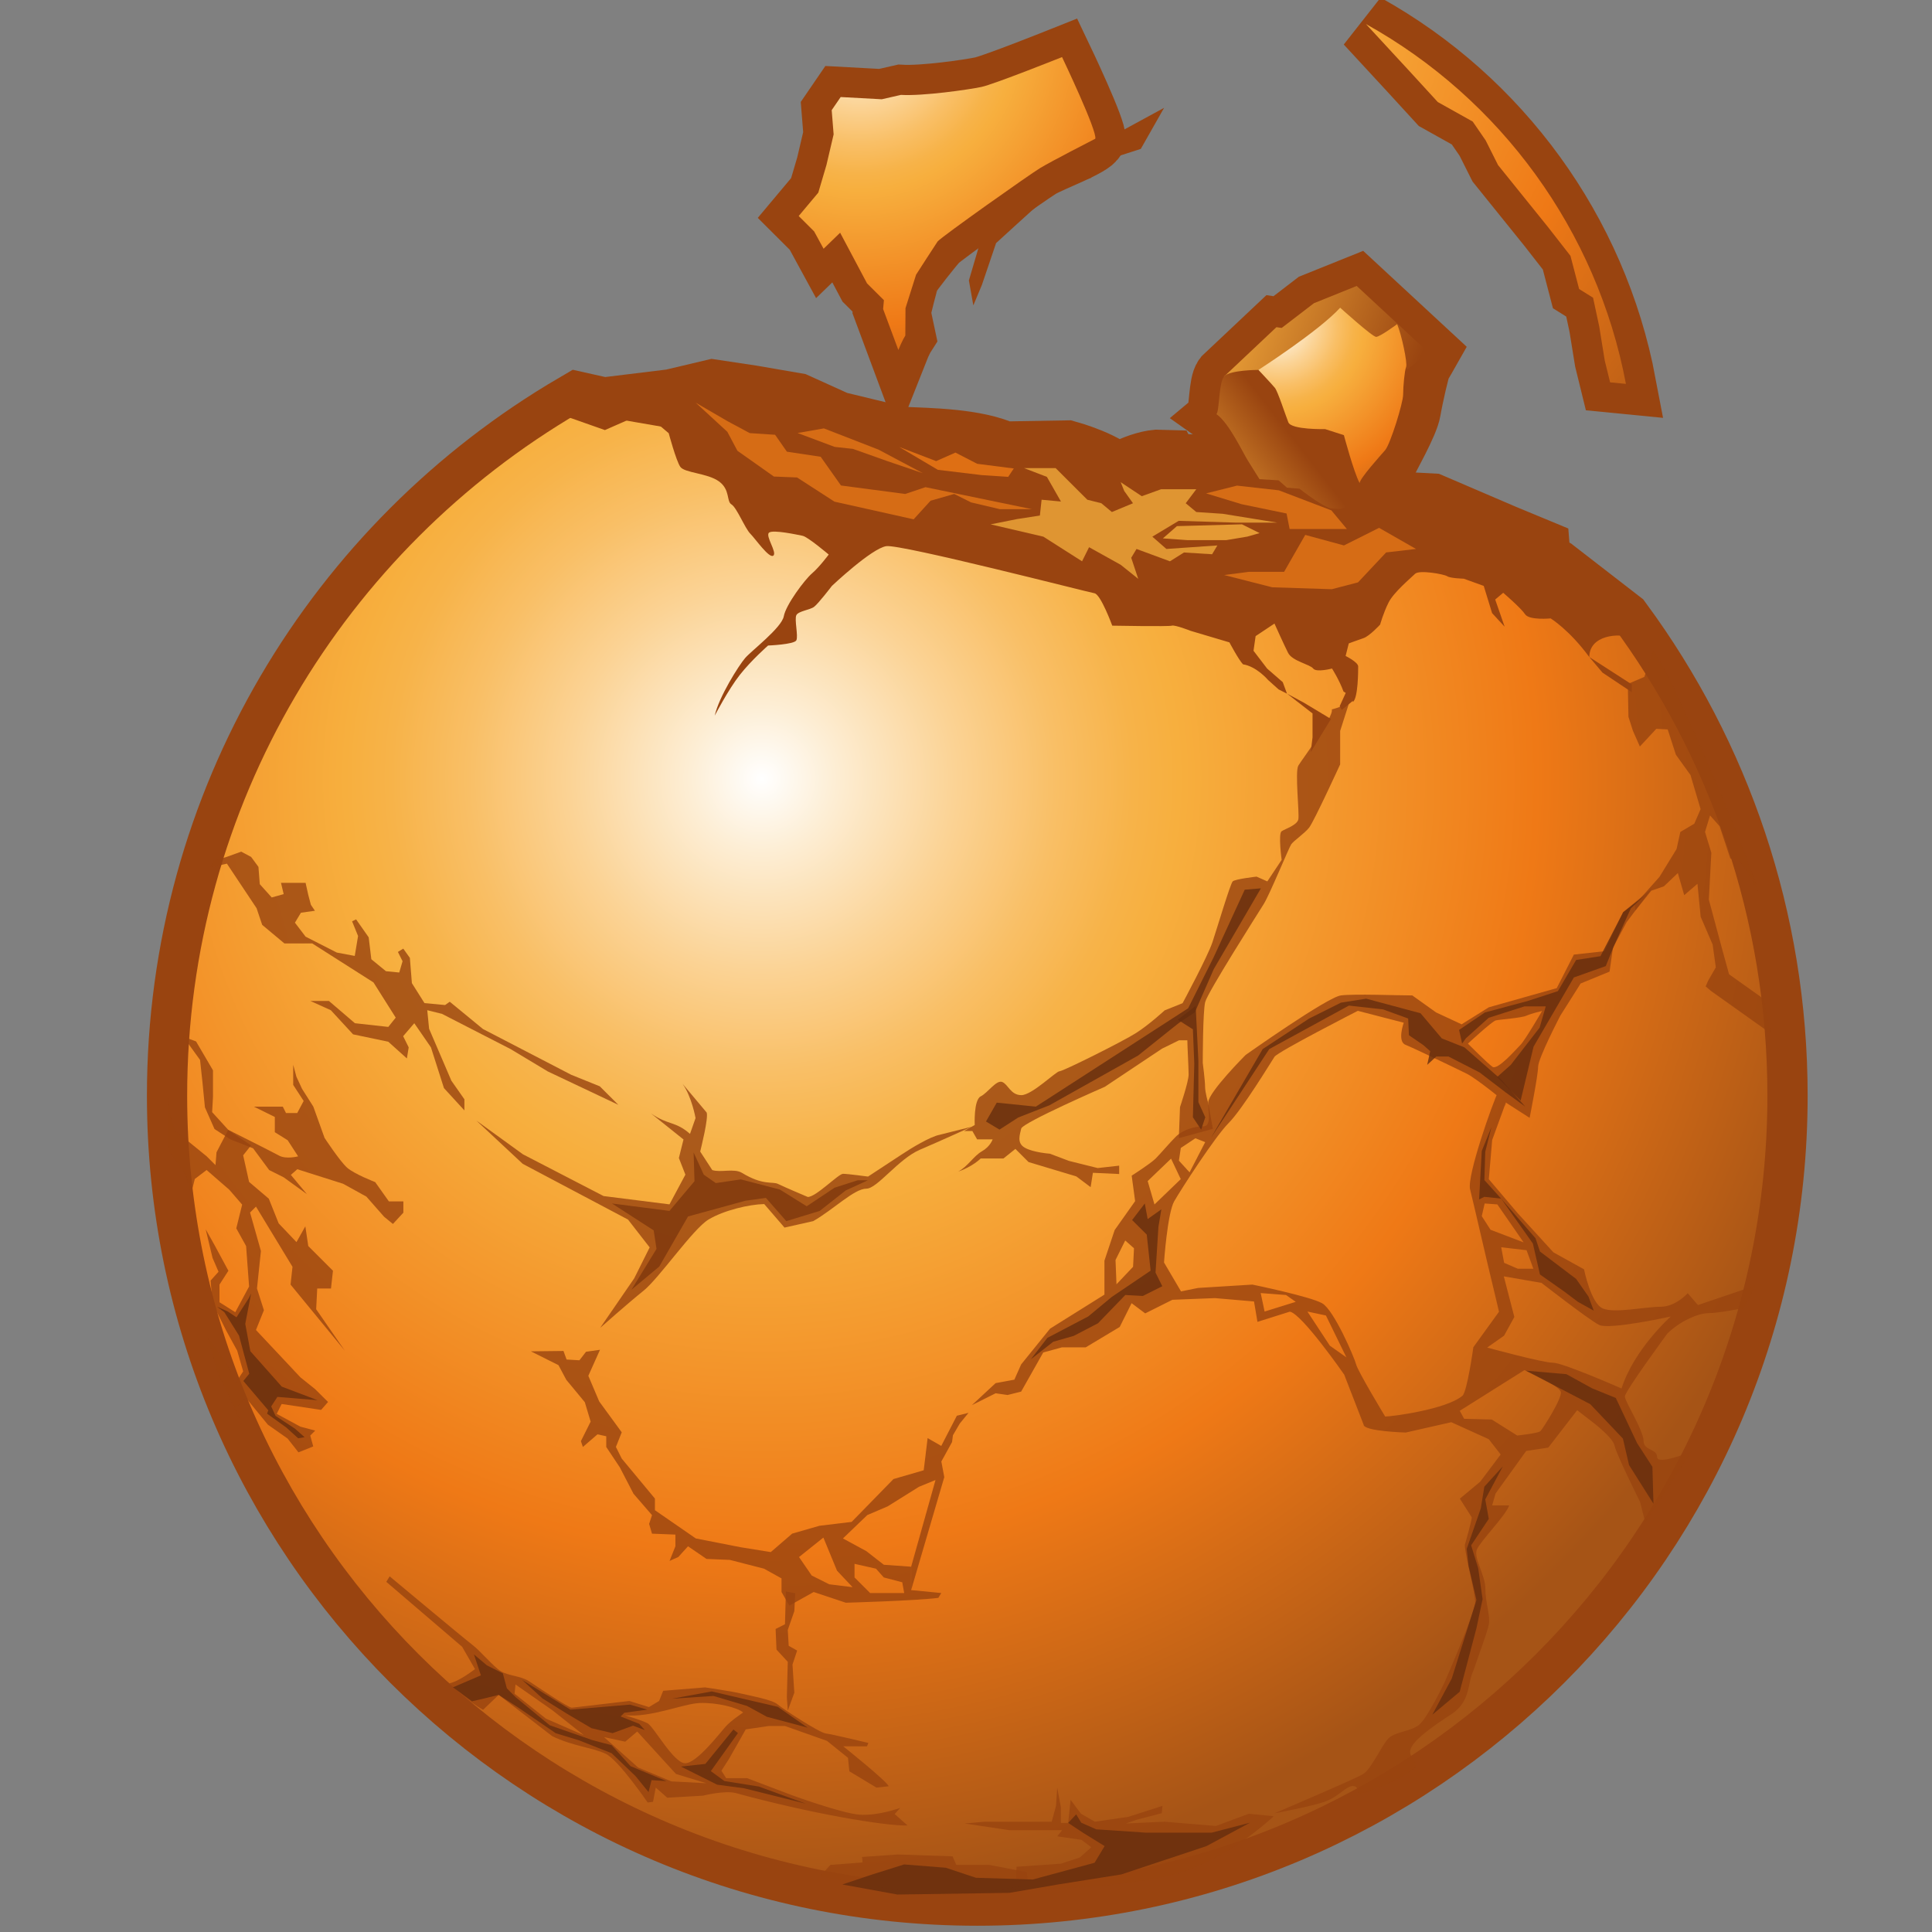 <?xml version="1.0" encoding="UTF-8" standalone="no"?>
<!-- Created with Inkscape (http://www.inkscape.org/) -->
<svg
   xmlns:i="http://ns.adobe.com/AdobeIllustrator/10.0/"
   xmlns:a="http://ns.adobe.com/AdobeSVGViewerExtensions/3.0/"
   xmlns:dc="http://purl.org/dc/elements/1.1/"
   xmlns:cc="http://web.resource.org/cc/"
   xmlns:rdf="http://www.w3.org/1999/02/22-rdf-syntax-ns#"
   xmlns:svg="http://www.w3.org/2000/svg"
   xmlns="http://www.w3.org/2000/svg"
   xmlns:sodipodi="http://sodipodi.sourceforge.net/DTD/sodipodi-0.dtd"
   xmlns:inkscape="http://www.inkscape.org/namespaces/inkscape"
   width="48px"
   height="48px"
   id="svg4732"
   sodipodi:version="0.32"
   inkscape:version="0.44"
   sodipodi:docbase="e:\dev_clean\src\houdini\support\icons\dop"
   sodipodi:docname="rbdfracturedobject.svg">
  <rect width="100%" height="100%" fill="#808080" stroke="none"/>
  <defs
     id="defs4734">
    <radialGradient
       gradientUnits="userSpaceOnUse"
       gradientTransform="matrix(-1,0,0,1,1624.84,-1655.907)"
       fy="1675.435"
       fx="1605.673"
       r="26.715"
       cy="1675.435"
       cx="1605.673"
       id="XMLID_916_">
      <stop
         id="stop18720"
         style="stop-color:#FFFFFF"
         offset="0" />
      <stop
         id="stop18722"
         style="stop-color:#FDEED5"
         offset="0.064" />
      <stop
         id="stop18724"
         style="stop-color:#FBD395"
         offset="0.172" />
      <stop
         id="stop18726"
         style="stop-color:#F9BF66"
         offset="0.262" />
      <stop
         id="stop18728"
         style="stop-color:#F7B349"
         offset="0.331" />
      <stop
         id="stop18730"
         style="stop-color:#F7AF3E"
         offset="0.371" />
      <stop
         id="stop18732"
         style="stop-color:#EF7916"
         offset="0.691" />
      <stop
         id="stop18734"
         style="stop-color:#A65416"
         offset="1" />
      <a:midPointStop
         style="stop-color:#FFFFFF"
         offset="0" />
      <a:midPointStop
         style="stop-color:#FFFFFF"
         offset="0.416" />
      <a:midPointStop
         style="stop-color:#F7AF3E"
         offset="0.371" />
      <a:midPointStop
         style="stop-color:#F7AF3E"
         offset="0.5" />
      <a:midPointStop
         style="stop-color:#EF7916"
         offset="0.691" />
      <a:midPointStop
         style="stop-color:#EF7916"
         offset="0.5" />
      <a:midPointStop
         style="stop-color:#A65416"
         offset="1" />
    </radialGradient>
    <radialGradient
       gradientUnits="userSpaceOnUse"
       gradientTransform="matrix(-0.996,-9.36e-2,-9.36e-2,0.996,1654.682,-1545.643)"
       fy="1690.262"
       fx="1476.977"
       r="20.142"
       cy="1690.262"
       cx="1476.977"
       id="XMLID_917_">
      <stop
         id="stop18739"
         style="stop-color:#FFFFFF"
         offset="0" />
      <stop
         id="stop18741"
         style="stop-color:#FDEED5"
         offset="0.064" />
      <stop
         id="stop18743"
         style="stop-color:#FBD395"
         offset="0.172" />
      <stop
         id="stop18745"
         style="stop-color:#F9BF66"
         offset="0.262" />
      <stop
         id="stop18747"
         style="stop-color:#F7B349"
         offset="0.331" />
      <stop
         id="stop18749"
         style="stop-color:#F7AF3E"
         offset="0.371" />
      <stop
         id="stop18751"
         style="stop-color:#EF7916"
         offset="0.691" />
      <stop
         id="stop18753"
         style="stop-color:#A65416"
         offset="1" />
      <a:midPointStop
         style="stop-color:#FFFFFF"
         offset="0" />
      <a:midPointStop
         style="stop-color:#FFFFFF"
         offset="0.416" />
      <a:midPointStop
         style="stop-color:#F7AF3E"
         offset="0.371" />
      <a:midPointStop
         style="stop-color:#F7AF3E"
         offset="0.5" />
      <a:midPointStop
         style="stop-color:#EF7916"
         offset="0.691" />
      <a:midPointStop
         style="stop-color:#EF7916"
         offset="0.5" />
      <a:midPointStop
         style="stop-color:#A65416"
         offset="1" />
    </radialGradient>
    <radialGradient
       gradientUnits="userSpaceOnUse"
       gradientTransform="matrix(0.959,0.283,-0.283,0.959,-99.24,-1830.233)"
       fy="1723.128"
       fx="634.36"
       r="10.074"
       cy="1723.128"
       cx="634.36"
       id="XMLID_918_">
      <stop
         id="stop18760"
         style="stop-color:#FFFFFF"
         offset="0" />
      <stop
         id="stop18762"
         style="stop-color:#FDEED5"
         offset="0.064" />
      <stop
         id="stop18764"
         style="stop-color:#FBD395"
         offset="0.172" />
      <stop
         id="stop18766"
         style="stop-color:#F9BF66"
         offset="0.262" />
      <stop
         id="stop18768"
         style="stop-color:#F7B349"
         offset="0.331" />
      <stop
         id="stop18770"
         style="stop-color:#F7AF3E"
         offset="0.371" />
      <stop
         id="stop18772"
         style="stop-color:#EF7916"
         offset="0.691" />
      <stop
         id="stop18774"
         style="stop-color:#A65416"
         offset="1" />
      <a:midPointStop
         style="stop-color:#FFFFFF"
         offset="0" />
      <a:midPointStop
         style="stop-color:#FFFFFF"
         offset="0.416" />
      <a:midPointStop
         style="stop-color:#F7AF3E"
         offset="0.371" />
      <a:midPointStop
         style="stop-color:#F7AF3E"
         offset="0.5" />
      <a:midPointStop
         style="stop-color:#EF7916"
         offset="0.691" />
      <a:midPointStop
         style="stop-color:#EF7916"
         offset="0.5" />
      <a:midPointStop
         style="stop-color:#A65416"
         offset="1" />
    </radialGradient>
    <radialGradient
       gradientUnits="userSpaceOnUse"
       fy="1664.644"
       fx="263.111"
       r="5.507"
       cy="1664.644"
       cx="263.111"
       id="XMLID_921_">
      <stop
         id="stop18797"
         style="stop-color:#FFFFFF"
         offset="0" />
      <stop
         id="stop18799"
         style="stop-color:#FDEED5"
         offset="0.064" />
      <stop
         id="stop18801"
         style="stop-color:#FBD395"
         offset="0.172" />
      <stop
         id="stop18803"
         style="stop-color:#F9BF66"
         offset="0.262" />
      <stop
         id="stop18805"
         style="stop-color:#F7B349"
         offset="0.331" />
      <stop
         id="stop18807"
         style="stop-color:#F7AF3E"
         offset="0.371" />
      <stop
         id="stop18809"
         style="stop-color:#EF7916"
         offset="0.691" />
      <stop
         id="stop18811"
         style="stop-color:#A65416"
         offset="1" />
      <a:midPointStop
         style="stop-color:#FFFFFF"
         offset="0" />
      <a:midPointStop
         style="stop-color:#FFFFFF"
         offset="0.416" />
      <a:midPointStop
         style="stop-color:#F7AF3E"
         offset="0.371" />
      <a:midPointStop
         style="stop-color:#F7AF3E"
         offset="0.5" />
      <a:midPointStop
         style="stop-color:#EF7916"
         offset="0.691" />
      <a:midPointStop
         style="stop-color:#EF7916"
         offset="0.5" />
      <a:midPointStop
         style="stop-color:#A65416"
         offset="1" />
    </radialGradient>
    <linearGradient
       y2="1667.567"
       x2="263.681"
       y1="1669.586"
       x1="261.09"
       gradientUnits="userSpaceOnUse"
       id="XMLID_920_">
      <stop
         id="stop18790"
         style="stop-color:#F7AF3E"
         offset="0.006" />
      <stop
         id="stop18792"
         style="stop-color:#994410"
         offset="1" />
      <a:midPointStop
         style="stop-color:#F7AF3E"
         offset="0.006" />
      <a:midPointStop
         style="stop-color:#F7AF3E"
         offset="0.5" />
      <a:midPointStop
         style="stop-color:#994410"
         offset="1" />
    </linearGradient>
    <linearGradient
       y2="1665.902"
       x2="266.339"
       y1="1664.008"
       x1="261.373"
       gradientUnits="userSpaceOnUse"
       id="XMLID_919_">
      <stop
         id="stop18783"
         style="stop-color:#F7AF3E"
         offset="0.006" />
      <stop
         id="stop18785"
         style="stop-color:#994410"
         offset="1" />
      <a:midPointStop
         style="stop-color:#F7AF3E"
         offset="0.006" />
      <a:midPointStop
         style="stop-color:#F7AF3E"
         offset="0.5" />
      <a:midPointStop
         style="stop-color:#994410"
         offset="1" />
    </linearGradient>
  </defs>
  <sodipodi:namedview
     id="base"
     pagecolor="#ffffff"
     bordercolor="#666666"
     borderopacity="1.0"
     inkscape:pageopacity="0.0"
     inkscape:pageshadow="2"
     inkscape:zoom="7"
     inkscape:cx="24"
     inkscape:cy="22.4635"
     inkscape:current-layer="layer1"
     showgrid="true"
     inkscape:grid-bbox="true"
     inkscape:document-units="px"
     inkscape:window-width="853"
     inkscape:window-height="573"
     inkscape:window-x="368"
     inkscape:window-y="128" />
  
  <g
     id="layer1"
     inkscape:label="Layer 1"
     inkscape:groupmode="layer">
    <g
       id="g4853"
       transform="matrix(1.043,0,0,1.043,-1.05,-1.032)">
      <path
         i:knockout="Off"
         d="M 28.736,3.558 L 28.181,4.536 L 27.461,4.768 L 27.061,4.916 L 27,5.225 L 26.381,5.413 C 26.381,5.413 25.841,5.788 25.784,5.829 C 25.727,5.872 24.734,6.78 24.734,6.78 L 24.396,7.776 L 24.192,8.264 L 24.086,7.67 L 24.327,6.852 L 24.91,6.077 L 27.481,4.241 L 28.736,3.558 z "
         id="path18711"
         style="fill:#994410" />
      <path
         i:knockout="Off"
         d="M 39.737,10.134 C 39.048,6.484 36.748,3.341 33.544,1.562 L 34.587,2.691 L 35.255,3.42 L 36.087,3.885 L 36.396,4.334 L 36.691,4.922 L 37.884,6.402 L 38.416,7.084 L 38.622,7.874 L 38.954,8.081 L 39.1,8.76 L 39.233,9.58 L 39.36,10.097 L 39.737,10.134 z "
         id="path18713"
         style="fill:none;stroke:#994410;stroke-width:1.438" />
      <polygon
         i:knockout="Off"
         points="265.22,1657.468 266.226,1659.353 267.315,1659.781 267.324,1660.107 267.705,1660.526 268.212,1661.244 268.865,1662.244 269.683,1662.511 270.13,1663.455 270.257,1663.945 270.511,1664.293 270.846,1664.804 270.774,1665.978 271.037,1666.002 271.037,1665.224 270.708,1663.833 270.047,1662.718 268.035,1659.867 265.22,1657.468 "
         id="polygon18715"
         style="fill:#994410"
         transform="translate(-231.676,-1655.907)" />
      <path
         i:knockout="Off"
         d="M 14.808,10.815 C 9.22,14.083 5.465,20.149 5.465,27.088 C 5.465,37.482 13.891,45.903 24.286,45.903 C 34.679,45.903 43.107,37.481 43.107,27.088 C 43.107,22.918 41.751,19.064 39.456,15.942 L 37.907,14.743 C 37.907,14.743 37.502,14.526 37.472,14.246 L 36.734,13.94 L 35.062,13.223 L 33.245,13.126 L 32.655,13.126 L 31.909,12.535 L 31.567,12.691 L 31.256,12.38 L 29.888,12.317 L 29.671,12.753 L 28.957,12.722 L 28.675,12.179 L 28.675,12.179 C 28.272,12.162 27.558,12.566 27.558,12.566 C 27.339,12.224 26.394,11.962 26.394,11.962 L 24.877,11.988 C 24.225,11.676 23.142,11.667 22.427,11.635 L 20.875,11.26 L 19.912,10.824 L 18.88,10.646 L 17.995,10.513 L 17.045,10.738 L 15.376,10.942 L 14.808,10.815 z "
         id="path18717"
         style="fill:none;stroke:#994410;stroke-width:1.917" />
      <path
         i:knockout="Off"
         d="M 14.808,10.815 C 9.22,14.083 5.465,20.149 5.465,27.088 C 5.465,37.482 13.891,45.903 24.286,45.903 C 34.679,45.903 43.107,37.481 43.107,27.088 C 43.107,22.881 41.726,18.993 39.393,15.857 L 37.732,14.786 L 36.753,14.196 L 34.622,13.03 L 33.251,13.377 L 32.486,13.464 L 31.964,12.943 L 31.459,13.22 L 31.094,12.855 L 30.154,12.837 L 29.9,13.142 L 28.779,13.064 L 28.466,12.612 L 20.862,11.55 L 19.679,11.046 L 19.105,10.533 L 18.147,10.663 L 17.556,10.993 L 17.051,11.202 L 14.808,10.815 z "
         id="path18736"
         style="fill:url(#XMLID_916_)" />
      <path
         i:knockout="Off"
         d="M 39.737,10.134 C 39.048,6.484 36.748,3.341 33.544,1.562 L 34.587,2.691 L 35.255,3.42 L 36.087,3.885 L 36.396,4.334 L 36.691,4.922 L 37.884,6.402 L 38.416,7.084 L 38.622,7.874 L 38.954,8.081 L 39.1,8.76 L 39.233,9.58 L 39.36,10.097 L 39.737,10.134 z "
         id="path18755"
         style="fill:url(#XMLID_917_)" />
      <path
         i:knockout="Off"
         d="M 21.032,3.301 L 22.011,3.354 L 22.467,3.25 C 22.996,3.281 24.082,3.124 24.383,3.061 C 24.683,2.998 26.305,2.349 26.305,2.349 C 26.305,2.349 27.149,4.116 27.097,4.294 C 27.044,4.474 26.051,4.83 25.786,4.991 C 25.522,5.151 23.469,6.604 23.342,6.74 C 23.215,6.877 22.73,7.492 22.681,7.586 C 22.632,7.68 22.454,8.43 22.454,8.43 L 22.572,8.985 C 22.491,9.112 22.406,9.327 22.406,9.327 L 22.043,8.352 L 22.062,8.141 L 21.66,7.741 L 21.019,6.534 L 20.625,6.916 L 20.4,6.503 L 20.032,6.136 L 20.499,5.579 L 20.693,4.921 L 20.864,4.192 L 20.818,3.614 L 21.032,3.301 z "
         id="path18757"
         style="fill:none;stroke:#994410;stroke-width:1.438" />
      <path
         i:knockout="Off"
         d="M 21.032,3.301 L 22.011,3.354 L 22.467,3.25 C 22.996,3.281 24.082,3.124 24.383,3.061 C 24.683,2.998 26.305,2.349 26.305,2.349 C 26.305,2.349 27.149,4.116 27.097,4.294 C 27.097,4.294 26.051,4.83 25.786,4.991 C 25.522,5.151 23.469,6.604 23.342,6.74 C 23.329,6.754 22.828,7.533 22.828,7.533 L 22.576,8.33 L 22.572,8.984 C 22.491,9.111 22.406,9.326 22.406,9.326 L 22.043,8.351 L 22.062,8.14 L 21.66,7.74 L 21.019,6.533 L 20.625,6.915 L 20.4,6.502 L 20.032,6.135 L 20.499,5.578 L 20.693,4.92 L 20.864,4.191 L 20.818,3.613 L 21.032,3.301 z "
         id="path18776"
         style="fill:url(#XMLID_918_)" />
      <g
         id="g18778"
         transform="translate(-231.676,-1655.907)">
        <path
           i:knockout="Off"
           d="M 261.837,1665.869 C 261.712,1666.03 261.73,1666.691 261.659,1666.762 C 261.963,1666.977 262.284,1667.674 262.409,1667.871 C 262.534,1668.066 263.088,1668.961 263.088,1668.961 C 263.088,1668.961 264.499,1668.996 264.642,1669.031 C 264.786,1669.067 265.536,1669.263 265.536,1669.263 C 265.536,1669.263 265.554,1668.263 265.661,1668.031 C 265.768,1667.799 266.233,1666.995 266.286,1666.674 C 266.34,1666.352 266.5,1665.655 266.537,1665.602 C 266.573,1665.549 266.715,1665.298 266.715,1665.298 L 265,1663.709 L 263.981,1664.119 L 263.213,1664.709 L 263.088,1664.69 L 261.837,1665.869 z "
           id="path18780"
           style="fill:none;stroke:#994410;stroke-width:1.438" />
        <linearGradient
           id="linearGradient29591"
           gradientUnits="userSpaceOnUse"
           x1="261.373"
           y1="1664.008"
           x2="266.339"
           y2="1665.902">
          <stop
             offset="0.006"
             style="stop-color:#F7AF3E"
             id="stop29593" />
          <stop
             offset="1"
             style="stop-color:#994410"
             id="stop29595" />
          <a:midPointStop
             offset="0.006"
             style="stop-color:#F7AF3E" />
          <a:midPointStop
             offset="0.5"
             style="stop-color:#F7AF3E" />
          <a:midPointStop
             offset="1"
             style="stop-color:#994410" />
        </linearGradient>
        <polygon
           i:knockout="Off"
           points="261.837,1665.869 263.088,1664.69 263.213,1664.708 263.981,1664.119 265,1663.708 266.714,1665.297 266.018,1666.083 261.837,1665.869 "
           id="polygon18787"
           style="fill:url(#XMLID_919_)" />
        <linearGradient
           id="linearGradient29598"
           gradientUnits="userSpaceOnUse"
           x1="261.09"
           y1="1669.586"
           x2="263.681"
           y2="1667.567">
          <stop
             offset="0.006"
             style="stop-color:#F7AF3E"
             id="stop29600" />
          <stop
             offset="1"
             style="stop-color:#994410"
             id="stop29602" />
          <a:midPointStop
             offset="0.006"
             style="stop-color:#F7AF3E" />
          <a:midPointStop
             offset="0.5"
             style="stop-color:#F7AF3E" />
          <a:midPointStop
             offset="1"
             style="stop-color:#994410" />
        </linearGradient>
        <path
           i:knockout="Off"
           d="M 262.659,1665.708 C 262.659,1665.708 261.962,1665.708 261.837,1665.868 C 261.712,1666.029 261.73,1666.69 261.659,1666.761 C 261.963,1666.976 262.284,1667.673 262.409,1667.87 C 262.534,1668.065 263.088,1668.96 263.088,1668.96 C 263.088,1668.96 264.499,1668.995 264.642,1669.03 C 264.786,1669.066 265.536,1669.262 265.536,1669.262 C 265.536,1669.262 265.554,1668.262 265.661,1668.03 C 265.768,1667.798 266.233,1666.994 266.286,1666.673 C 266.34,1666.351 266.5,1665.654 266.537,1665.601 C 266.573,1665.548 266.715,1665.297 266.715,1665.297 L 266.215,1665.691 L 262.659,1665.708 z "
           id="path18794"
           style="fill:url(#XMLID_920_)" />
        <radialGradient
           id="radialGradient29605"
           cx="263.111"
           cy="1664.644"
           r="5.507"
           fx="263.111"
           fy="1664.644"
           gradientUnits="userSpaceOnUse">
          <stop
             offset="0"
             style="stop-color:#FFFFFF"
             id="stop29607" />
          <stop
             offset="0.064"
             style="stop-color:#FDEED5"
             id="stop29609" />
          <stop
             offset="0.172"
             style="stop-color:#FBD395"
             id="stop29611" />
          <stop
             offset="0.262"
             style="stop-color:#F9BF66"
             id="stop29613" />
          <stop
             offset="0.331"
             style="stop-color:#F7B349"
             id="stop29615" />
          <stop
             offset="0.371"
             style="stop-color:#F7AF3E"
             id="stop29617" />
          <stop
             offset="0.691"
             style="stop-color:#EF7916"
             id="stop29619" />
          <stop
             offset="1"
             style="stop-color:#A65416"
             id="stop29621" />
          <a:midPointStop
             offset="0"
             style="stop-color:#FFFFFF" />
          <a:midPointStop
             offset="0.416"
             style="stop-color:#FFFFFF" />
          <a:midPointStop
             offset="0.371"
             style="stop-color:#F7AF3E" />
          <a:midPointStop
             offset="0.5"
             style="stop-color:#F7AF3E" />
          <a:midPointStop
             offset="0.691"
             style="stop-color:#EF7916" />
          <a:midPointStop
             offset="0.5"
             style="stop-color:#EF7916" />
          <a:midPointStop
             offset="1"
             style="stop-color:#A65416" />
        </radialGradient>
        <path
           i:knockout="Off"
           d="M 262.659,1665.708 C 262.659,1665.708 264.106,1664.778 264.606,1664.226 C 264.606,1664.226 265.374,1664.921 265.463,1664.921 C 265.553,1664.921 265.963,1664.618 265.963,1664.618 C 266.07,1664.868 266.213,1665.548 266.177,1665.636 C 266.141,1665.726 266.106,1666.102 266.106,1666.298 C 266.106,1666.493 265.801,1667.477 265.677,1667.62 C 265.552,1667.763 265.07,1668.298 265.07,1668.405 C 264.927,1668.137 264.695,1667.262 264.695,1667.262 L 264.248,1667.118 C 264.248,1667.118 263.444,1667.137 263.372,1666.957 C 263.301,1666.779 263.123,1666.225 263.051,1666.135 C 262.98,1666.048 262.659,1665.708 262.659,1665.708 z "
           id="path18813"
           style="fill:url(#XMLID_921_)" />
      </g>
      <path
         i:knockout="Off"
         d="M 16.954,29.678 L 15.385,29.48 L 13.464,28.486 L 12.353,27.681 L 13.459,28.713 L 15.966,30.04 L 16.482,30.703 L 16.114,31.44 L 15.303,32.62 C 15.303,32.62 15.967,32.03 16.336,31.735 C 16.704,31.44 17.515,30.261 17.883,30.04 C 18.252,29.818 18.855,29.678 19.211,29.671 L 19.694,30.231 L 20.379,30.077 C 20.86,29.802 21.355,29.304 21.644,29.304 C 21.904,29.304 22.404,28.597 22.92,28.376 C 23.436,28.155 24.151,27.829 24.151,27.829 C 24.151,27.829 23.561,27.977 23.384,28.022 C 23.163,28.066 22.722,28.331 22.457,28.508 C 22.192,28.684 21.684,29.016 21.684,29.016 C 21.684,29.016 21.198,28.95 21.088,28.95 C 20.978,28.95 20.447,29.502 20.249,29.502 C 20.249,29.502 19.674,29.259 19.541,29.192 C 19.409,29.126 19.188,29.237 18.68,28.927 C 18.493,28.814 18.172,28.927 17.973,28.861 L 17.686,28.42 C 17.707,28.331 17.885,27.624 17.84,27.491 L 17.266,26.807 C 17.486,27.116 17.575,27.623 17.575,27.623 L 17.443,27.999 C 17.089,27.689 16.935,27.801 16.515,27.513 L 17.288,28.132 L 17.178,28.574 L 17.333,28.97 L 16.954,29.678 z "
         id="path18817"
         style="opacity:0.8;fill:#994410" />
      <polygon
         i:knockout="Off"
         points="247.26,1685.564 248.63,1685.741 249.226,1685.033 249.205,1684.349 249.447,1684.878 249.734,1685.078 250.331,1684.99 251.259,1685.232 251.899,1685.63 252.562,1685.188 253.114,1685.011 253.357,1685.011 252.827,1685.254 252.208,1685.741 251.413,1685.984 250.927,1685.431 250.441,1685.498 249.072,1685.873 248.387,1687.066 247.724,1687.619 248.321,1686.646 248.254,1686.205 247.26,1685.564 "
         id="polygon18819"
         style="opacity:0.8;fill:#7f380d"
         transform="translate(-231.676,-1655.907)" />
      <g
         id="g18821"
         transform="translate(-231.676,-1655.907)">
        <path
           i:knockout="Off"
           d="M 268.552,1683.163 L 268.519,1683.255 C 268.539,1683.221 268.552,1683.191 268.552,1683.163 z "
           id="path18823"
           style="opacity:0.8;fill:#994410" />
        <path
           i:knockout="Off"
           d="M 274.501,1687.517 L 273.129,1687.984 L 272.885,1687.701 C 272.885,1687.701 272.602,1688.024 272.237,1688.024 C 271.873,1688.024 271.144,1688.186 270.861,1688.064 C 270.577,1687.943 270.415,1687.132 270.415,1687.132 L 269.686,1686.728 L 268.835,1685.796 L 268.147,1684.985 L 268.227,1684.053 L 268.552,1683.161 L 268.371,1682.898 C 268.249,1683.14 267.62,1684.903 267.701,1685.227 C 267.782,1685.55 268.107,1686.968 268.187,1687.292 C 268.268,1687.616 268.389,1688.143 268.389,1688.143 L 267.779,1688.987 C 267.779,1688.987 267.631,1690.05 267.519,1690.144 C 267.132,1690.47 265.84,1690.639 265.678,1690.639 C 265.678,1690.639 265.027,1689.562 264.987,1689.399 C 264.946,1689.237 264.461,1688.103 264.177,1687.941 C 263.893,1687.779 262.516,1687.496 262.516,1687.496 L 261.22,1687.576 L 260.815,1687.658 L 260.41,1686.969 C 260.41,1686.969 260.491,1685.795 260.653,1685.511 C 260.815,1685.228 261.625,1683.972 261.949,1683.648 C 262.274,1683.324 262.962,1682.19 263.042,1682.069 C 263.124,1681.947 265.027,1680.975 265.027,1680.975 L 266.121,1681.258 C 266.121,1681.258 265.959,1681.703 266.162,1681.784 C 266.364,1681.865 267.377,1682.351 267.62,1682.472 C 267.863,1682.593 268.552,1683.16 268.552,1683.16 L 269.119,1683.524 C 269.119,1683.524 269.321,1682.512 269.321,1682.309 C 269.321,1682.107 269.848,1681.094 269.848,1681.094 L 270.334,1680.324 L 271.023,1680.041 L 271.104,1679.474 L 271.428,1678.866 L 272.036,1678.056 L 271.348,1678.623 L 270.902,1679.555 L 270.173,1679.635 L 269.765,1680.434 L 268.147,1680.891 L 267.499,1681.296 L 266.891,1681.013 L 266.324,1680.608 C 265.959,1680.608 264.947,1680.567 264.623,1680.608 C 264.299,1680.649 262.354,1682.026 262.354,1682.026 C 262.354,1682.026 261.463,1682.917 261.463,1683.16 C 261.463,1683.403 261.544,1683.727 261.342,1683.727 C 261.139,1683.727 260.856,1683.809 260.694,1683.97 C 260.532,1684.132 260.329,1684.375 260.208,1684.496 C 260.086,1684.617 259.64,1684.901 259.64,1684.901 L 259.722,1685.508 L 259.235,1686.196 L 258.991,1686.925 L 258.991,1687.735 L 257.695,1688.546 L 257.007,1689.397 L 256.845,1689.761 L 256.399,1689.843 L 255.833,1690.368 L 256.399,1690.085 L 256.683,1690.126 L 257.007,1690.045 L 257.533,1689.113 L 257.978,1688.991 L 258.545,1688.991 L 259.355,1688.505 L 259.638,1687.939 L 259.962,1688.182 L 260.61,1687.858 L 261.623,1687.818 L 262.554,1687.898 L 262.636,1688.384 L 263.406,1688.141 C 263.689,1688.182 264.702,1689.64 264.702,1689.64 L 265.164,1690.831 C 265.164,1690.993 266.169,1691.02 266.169,1691.02 L 267.253,1690.774 L 268.145,1691.178 L 268.429,1691.543 L 267.943,1692.19 L 267.457,1692.595 L 267.74,1693.04 C 267.749,1693.093 267.576,1693.696 267.576,1693.696 C 267.576,1693.938 267.822,1694.823 267.822,1695.065 C 267.822,1695.309 267.093,1696.969 267.093,1696.969 C 267.093,1696.969 266.688,1697.82 266.486,1697.982 C 266.283,1698.144 265.919,1698.144 265.757,1698.305 C 265.595,1698.467 265.352,1699.035 265.15,1699.157 C 264.948,1699.279 263.043,1700.089 263.043,1700.089 C 263.043,1700.089 263.935,1699.927 264.259,1699.806 C 264.583,1699.684 264.745,1699.441 264.907,1699.441 C 265.069,1699.441 265.028,1699.644 265.028,1699.644 C 265.028,1699.644 265.838,1699.441 266.405,1698.996 C 266.445,1698.672 265.757,1698.713 267.175,1697.781 C 267.741,1697.457 267.62,1697.01 267.782,1696.687 C 267.904,1696.322 268.107,1695.795 268.147,1695.593 C 268.187,1695.39 268.065,1695.066 268.065,1694.741 C 268.065,1694.416 267.781,1694.012 267.862,1693.809 C 267.944,1693.608 268.551,1692.999 268.632,1692.756 L 268.226,1692.756 L 268.308,1692.473 L 269.037,1691.459 L 269.564,1691.379 L 270.252,1690.488 L 270.617,1690.771 C 270.617,1690.771 271.103,1691.135 271.144,1691.337 C 271.185,1691.54 271.751,1692.675 271.751,1692.675 L 271.873,1693.16 L 272.972,1691.475 C 272.972,1691.475 272.156,1691.807 272.156,1691.604 C 272.156,1691.401 271.833,1691.458 271.833,1691.215 C 271.833,1690.972 271.388,1690.283 271.388,1690.161 C 271.388,1690.04 272.4,1688.662 272.4,1688.662 C 272.684,1688.379 273.129,1688.177 273.372,1688.177 C 273.615,1688.177 274.223,1688.055 274.223,1688.055 L 274.501,1687.517 z M 268.313,1681.203 C 268.402,1681.181 268.92,1681.146 269.044,1681.09 C 269.168,1681.034 269.416,1680.978 269.416,1680.978 C 269.416,1680.978 269.011,1681.676 268.898,1681.789 C 268.786,1681.901 268.357,1682.397 268.233,1682.308 C 268.109,1682.218 267.649,1681.756 267.649,1681.756 C 267.649,1681.756 268.222,1681.224 268.313,1681.203 z M 259.673,1687.072 L 259.278,1687.489 L 259.255,1686.91 L 259.486,1686.445 L 259.695,1686.631 L 259.673,1687.072 z M 260.81,1684.241 L 261.158,1684.01 L 261.391,1684.103 L 261.019,1684.822 L 260.765,1684.544 L 260.81,1684.241 z M 260.021,1685.03 L 260.578,1684.496 L 260.809,1684.984 L 260.183,1685.587 L 260.021,1685.03 z M 262.806,1688.138 L 262.713,1687.698 L 263.316,1687.744 L 263.548,1687.907 L 262.806,1688.138 z M 264.36,1688.951 L 263.826,1688.138 L 264.267,1688.232 L 264.754,1689.229 L 264.36,1688.951 z M 269.208,1687.118 L 268.837,1687.118 L 268.512,1686.978 L 268.442,1686.607 L 269.046,1686.677 L 269.208,1687.118 z M 268.188,1686.19 L 267.979,1685.865 L 268.048,1685.564 L 268.35,1685.586 L 268.976,1686.491 L 268.188,1686.19 z M 268.511,1688.712 L 268.755,1688.267 L 268.504,1687.3 L 269.403,1687.456 C 269.403,1687.456 270.531,1688.335 270.775,1688.457 C 271.018,1688.579 272.48,1688.257 272.48,1688.257 C 272.48,1688.257 271.602,1689.04 271.309,1689.971 C 271.309,1689.971 269.916,1689.357 269.674,1689.357 C 269.43,1689.357 268.108,1688.996 268.108,1688.996 L 268.511,1688.712 z M 269.377,1690.987 C 269.325,1691.039 268.823,1691.091 268.823,1691.091 L 268.217,1690.71 L 267.559,1690.693 L 267.455,1690.502 L 268.996,1689.533 C 268.996,1689.533 269.827,1689.896 269.862,1690.053 C 269.896,1690.208 269.429,1690.935 269.377,1690.987 z "
           id="path18825"
           style="opacity:0.8;fill:#994410" />
      </g>
      <g
         id="g18827"
         transform="translate(-231.676,-1655.907)">
        <path
           i:knockout="Off"
           d="M 253.995,1700.108 L 254.125,1699.962 C 254.125,1699.962 253.593,1700.155 253.157,1700.123 C 252.721,1700.091 251.496,1699.64 251.496,1699.64 L 250.48,1699.253 L 249.98,1699.253 L 249.867,1699.075 L 250.044,1698.801 L 250.447,1698.091 L 250.995,1698.011 L 251.382,1698.011 L 252.382,1698.365 L 252.882,1698.768 L 252.915,1699.09 L 253.56,1699.478 L 253.851,1699.446 C 253.819,1699.333 252.77,1698.495 252.77,1698.495 L 253.335,1698.495 L 253.367,1698.414 C 253.367,1698.414 252.496,1698.204 252.351,1698.188 C 252.205,1698.171 251.335,1697.607 251.205,1697.495 C 251.077,1697.382 250.528,1697.284 250.334,1697.237 C 250.14,1697.188 249.479,1697.091 249.479,1697.091 L 248.48,1697.172 L 248.383,1697.414 L 248.141,1697.56 L 247.673,1697.414 L 246.303,1697.575 C 246.222,1697.575 245.48,1697.075 245.287,1696.946 C 245.093,1696.817 244.787,1696.817 244.61,1696.704 C 244.432,1696.592 244.142,1696.237 243.932,1696.075 C 243.722,1695.914 241.965,1694.446 241.965,1694.446 L 241.884,1694.576 L 243.691,1696.124 L 243.997,1696.655 C 243.997,1696.655 243.626,1696.946 243.385,1696.995 C 243.385,1696.995 243.853,1697.446 244.191,1697.624 L 244.562,1697.269 L 245.837,1698.253 C 246.337,1698.495 246.804,1698.526 247.11,1698.672 C 247.416,1698.818 248.11,1699.833 248.11,1699.833 L 248.238,1699.817 L 248.303,1699.478 L 248.577,1699.719 L 249.431,1699.67 C 249.431,1699.67 249.931,1699.541 250.205,1699.607 C 251.963,1700.09 253.769,1700.397 254.301,1700.38 L 253.995,1700.108 z M 245.687,1697.835 L 244.94,1697.241 L 244.962,1697.021 L 245.841,1697.636 L 246.589,1698.229 L 245.687,1697.835 z M 248.676,1699.33 L 247.884,1699 L 247.071,1698.275 L 247.576,1698.384 L 247.862,1698.142 L 248.785,1699.154 L 249.51,1699.374 L 248.676,1699.33 z M 248.996,1698.898 C 248.722,1698.882 248.255,1698.027 248.11,1697.947 C 247.964,1697.867 247.561,1697.754 247.561,1697.754 C 248.19,1697.818 248.948,1697.48 249.351,1697.463 C 249.754,1697.447 250.271,1697.576 250.383,1697.69 C 250.383,1697.69 250.093,1697.883 249.964,1698.028 C 249.834,1698.172 249.27,1698.914 248.996,1698.898 z "
           id="path18829"
           style="opacity:0.8;fill:#994410" />
      </g>
      <g
         id="g18831"
         transform="translate(-231.676,-1655.907)">
        <path
           i:knockout="Off"
           d="M 255.382,1691.085 L 255.545,1690.806 L 255.753,1690.551 L 255.475,1690.62 L 255.104,1691.339 L 254.779,1691.153 L 254.686,1691.919 L 253.966,1692.128 L 252.969,1693.149 L 252.203,1693.241 L 251.553,1693.428 L 251.043,1693.868 L 250.324,1693.752 L 249.257,1693.543 L 248.283,1692.87 L 248.283,1692.593 L 247.493,1691.641 L 247.354,1691.363 L 247.493,1691.015 L 246.956,1690.279 L 246.697,1689.669 L 246.975,1689.049 L 246.642,1689.096 L 246.485,1689.299 L 246.179,1689.281 L 246.105,1689.077 L 245.329,1689.086 L 245.986,1689.415 L 246.172,1689.764 L 246.613,1690.297 L 246.752,1690.76 L 246.52,1691.225 L 246.567,1691.364 L 246.915,1691.063 L 247.124,1691.109 L 247.124,1691.364 L 247.448,1691.851 L 247.773,1692.478 L 248.214,1692.988 L 248.145,1693.197 L 248.214,1693.429 L 248.771,1693.451 L 248.771,1693.73 L 248.632,1694.078 L 248.84,1693.985 L 249.072,1693.73 L 249.512,1694.031 L 250.069,1694.054 L 250.882,1694.263 L 251.299,1694.495 L 251.299,1694.819 L 251.485,1695.143 L 252.065,1694.819 L 252.831,1695.074 C 252.831,1695.074 254.501,1695.028 255.035,1694.958 L 255.104,1694.843 L 254.385,1694.773 L 254.385,1694.216 L 253.736,1694.17 L 253.319,1693.845 L 252.762,1693.543 L 253.342,1692.986 L 253.829,1692.778 L 254.572,1692.313 L 254.967,1692.151 L 254.387,1694.215 L 254.387,1694.772 L 255.176,1692.082 L 255.106,1691.71 L 255.361,1691.247 L 255.382,1691.085 z M 253.039,1694.148 L 253.549,1694.263 L 253.735,1694.472 L 254.175,1694.587 L 254.221,1694.843 L 253.409,1694.843 L 253.038,1694.472 L 253.038,1694.148 L 253.039,1694.148 z M 252.992,1694.704 L 252.435,1694.635 L 252.018,1694.426 L 251.716,1693.986 L 252.296,1693.522 L 252.621,1694.311 L 252.992,1694.704 z "
           id="path18833"
           style="opacity:0.8;fill:#994410" />
      </g>
      <polygon
         i:knockout="Off"
         points="237.69,1677.558 238.088,1677.469 238.795,1678.531 238.928,1678.927 239.458,1679.37 240.121,1679.37 241.579,1680.298 242.109,1681.137 241.932,1681.358 241.137,1681.27 240.518,1680.74 240.077,1680.74 240.563,1680.96 241.093,1681.535 241.932,1681.711 242.375,1682.109 242.418,1681.845 242.286,1681.579 242.551,1681.27 242.948,1681.845 243.258,1682.816 243.745,1683.347 243.745,1683.082 243.435,1682.64 242.904,1681.402 242.86,1680.96 243.213,1681.048 244.849,1681.888 245.732,1682.419 247.412,1683.214 246.97,1682.773 246.291,1682.499 244.187,1681.408 243.396,1680.758 243.285,1680.837 242.794,1680.791 242.494,1680.315 242.446,1679.714 242.289,1679.493 242.161,1679.572 242.272,1679.793 242.193,1680.062 241.876,1680.031 241.528,1679.746 241.465,1679.224 241.165,1678.796 241.07,1678.843 241.212,1679.192 241.133,1679.667 240.706,1679.587 239.962,1679.208 239.708,1678.875 239.851,1678.638 240.184,1678.591 240.088,1678.449 240.025,1678.21 239.962,1677.926 239.376,1677.926 239.44,1678.195 239.155,1678.274 238.871,1677.958 238.839,1677.546 238.665,1677.309 238.428,1677.183 238.08,1677.309 237.763,1677.404 237.69,1677.558 "
         id="polygon18835"
         style="opacity:0.8;fill:#994410"
         transform="translate(-231.676,-1655.907)" />
      <path
         i:knockout="Off"
         d="M 7.054,27.35 L 7.743,27.35 L 7.819,27.502 L 8.087,27.502 L 8.24,27.215 L 7.991,26.832 L 7.991,26.353 L 8.068,26.64 L 8.202,26.927 L 8.47,27.349 L 8.738,28.095 C 8.738,28.095 9.102,28.65 9.274,28.803 C 9.446,28.956 9.944,29.148 9.944,29.148 L 10.27,29.607 L 10.615,29.607 L 10.615,29.876 L 10.366,30.145 L 10.155,29.972 L 9.734,29.493 L 9.179,29.187 L 8.088,28.841 L 7.935,28.976 L 8.318,29.435 L 7.763,29.033 L 7.419,28.861 L 7.036,28.343 L 6.5,28.133 L 6.117,27.884 L 5.888,27.367 L 5.83,26.774 L 5.772,26.237 L 5.371,25.682 L 5.677,25.797 L 6.08,26.485 L 6.08,27.117 L 6.06,27.481 L 6.443,27.902 C 6.443,27.902 7.477,28.42 7.649,28.514 C 7.821,28.611 8.108,28.534 8.108,28.534 L 7.859,28.15 L 7.553,27.959 L 7.553,27.596 L 7.054,27.35 z "
         id="path18837"
         style="opacity:0.8;fill:#994410" />
      <polygon
         i:knockout="Off"
         points="251.403,1694.806 251.381,1695.587 251.158,1695.7 251.179,1696.191 251.448,1696.482 251.436,1696.928 251.426,1697.331 251.448,1697.644 251.604,1697.218 251.56,1696.548 251.671,1696.213 251.47,1696.101 251.448,1695.722 251.604,1695.275 251.626,1694.85 251.403,1694.806 "
         id="polygon18839"
         style="opacity:0.8;fill:#994410"
         transform="translate(-231.676,-1655.907)" />
      <path
         i:knockout="Off"
         d="M 24.452,44.384 L 26.059,44.384 L 26.161,44.007 L 26.19,43.572 L 26.277,44.036 L 26.277,44.412 L 26.451,44.412 L 26.509,43.862 L 26.756,44.194 L 27.089,44.383 L 27.885,44.267 L 28.697,44.006 L 28.682,44.18 L 28.074,44.339 L 27.827,44.426 L 28.74,44.383 L 29.971,44.485 L 30.753,44.194 L 31.347,44.253 C 31.347,44.253 30.405,45.151 29.29,45.542 C 28.175,45.933 26.06,45.991 25.205,46.005 L 25.22,45.456 L 26.278,45.383 L 26.727,45.237 L 27.002,44.992 L 26.771,44.817 L 26.191,44.731 L 26.307,44.585 L 25.046,44.585 L 23.988,44.426 L 24.452,44.384 z "
         id="path18841"
         style="opacity:0.8;fill:#994410" />
      <path
         i:knockout="Off"
         d="M 20.786,45.412 L 21.554,45.353 L 21.54,45.223 L 22.394,45.164 L 23.698,45.208 L 23.785,45.411 L 24.567,45.411 L 25.465,45.584 L 25.508,45.903 C 25.508,45.903 23.856,46.177 23.074,46.105 C 22.292,46.033 20.539,45.685 20.539,45.685 L 20.786,45.412 z "
         id="path18843"
         style="opacity:0.8;fill:#994410" />
      <path
         i:knockout="Off"
         d="M 26.986,29.268 L 26.645,29.012 L 25.507,28.67 L 25.194,28.357 L 24.909,28.585 L 24.368,28.585 C 24.368,28.585 24.169,28.784 23.827,28.898 C 24.055,28.784 24.197,28.527 24.396,28.414 C 24.595,28.301 24.652,28.13 24.652,28.13 L 24.282,28.13 L 24.169,27.931 L 23.97,27.931 L 24.225,27.788 C 24.225,27.788 24.197,27.191 24.368,27.105 C 24.539,27.02 24.738,26.707 24.881,26.763 C 25.023,26.821 25.08,27.076 25.336,27.076 C 25.592,27.076 26.161,26.507 26.246,26.507 C 26.331,26.507 27.754,25.796 28.067,25.597 C 28.38,25.398 28.749,25.057 28.749,25.057 L 29.176,24.886 C 29.176,24.886 29.773,23.777 29.887,23.435 C 30,23.094 30.313,22.041 30.37,21.985 C 30.427,21.928 30.939,21.871 30.939,21.871 L 31.195,21.985 L 31.536,21.472 C 31.536,21.472 31.451,20.847 31.536,20.79 C 31.621,20.732 31.906,20.647 31.934,20.505 C 31.962,20.363 31.849,19.367 31.934,19.226 C 32.02,19.083 32.788,18.059 32.731,17.888 C 32.731,17.888 33.073,17.804 33.157,17.689 L 32.93,18.4 L 32.93,19.197 C 32.93,19.197 32.304,20.562 32.19,20.705 C 32.076,20.848 31.82,21.018 31.763,21.103 C 31.706,21.188 31.251,22.298 31.109,22.525 C 30.966,22.754 29.772,24.63 29.715,24.858 C 29.657,25.086 29.657,26.308 29.657,26.308 C 29.657,26.308 29.712,26.73 29.712,26.872 C 29.712,27.014 29.784,27.254 29.784,27.254 L 29.898,27.879 L 29.087,28.101 L 29.115,27.361 C 29.115,27.361 29.32,26.758 29.32,26.588 C 29.32,26.418 29.29,25.911 29.29,25.77 L 29.091,25.77 L 28.688,25.968 L 27.323,26.878 C 27.323,26.878 25.361,27.732 25.332,27.874 C 25.303,28.016 25.219,28.215 25.418,28.328 C 25.617,28.443 26.015,28.471 26.015,28.471 L 26.471,28.643 L 27.154,28.813 L 27.666,28.756 L 27.666,28.955 L 27.04,28.926 L 26.986,29.268 z "
         id="path18845"
         style="opacity:0.8;fill:#994410" />
      <path
         i:knockout="Off"
         d="M 14.337,10.854 C 14.337,10.854 18.366,10.245 18.515,10.245 C 18.664,10.245 19.478,10.591 19.478,10.591 C 19.478,10.591 19.778,10.661 20.126,10.784 C 20.475,10.909 21.022,11.159 21.422,11.159 C 21.82,11.159 22.943,11.307 23.141,11.307 C 23.34,11.307 25.483,11.756 25.658,11.806 C 25.833,11.856 26.73,12.031 26.73,12.031 L 27.502,12.329 L 27.851,12.38 L 28.2,12.255 L 28.673,12.181 L 29.047,12.605 L 29.745,12.58 L 29.769,12.33 L 31.464,12.431 L 31.663,12.606 L 31.962,12.63 C 31.962,12.63 32.61,13.152 32.834,13.128 C 33.058,13.104 33.656,12.854 33.855,12.829 C 34.055,12.805 34.664,13.023 34.766,13.051 C 35.002,13.117 37.09,14.001 37.09,14.001 C 37.09,14.001 37.535,14.322 37.784,14.447 C 38.034,14.572 39.786,16.01 39.886,16.183 C 39.562,16.058 38.865,16.119 38.865,16.642 C 38.391,15.994 37.944,15.72 37.944,15.72 C 37.944,15.72 37.434,15.771 37.335,15.621 C 37.236,15.471 36.814,15.11 36.814,15.11 L 36.623,15.27 L 36.848,15.918 L 36.549,15.594 L 36.35,14.946 L 35.874,14.774 C 35.874,14.774 35.554,14.766 35.479,14.715 C 35.404,14.666 34.813,14.559 34.714,14.658 C 34.614,14.758 34.206,15.095 34.082,15.344 C 33.957,15.594 33.882,15.867 33.882,15.867 C 33.882,15.867 33.632,16.141 33.484,16.191 C 33.334,16.241 33.135,16.316 33.135,16.316 L 33.06,16.615 C 33.06,16.615 33.359,16.763 33.359,16.864 C 33.359,16.964 33.359,17.611 33.235,17.711 C 33.21,17.563 33.01,17.463 33.01,17.463 C 32.911,17.189 32.736,16.914 32.736,16.914 C 32.736,16.914 32.362,17.014 32.287,16.914 C 32.212,16.814 31.789,16.739 31.689,16.54 C 31.589,16.341 31.365,15.843 31.365,15.843 L 30.916,16.142 L 30.866,16.491 L 31.19,16.915 L 31.563,17.239 L 31.663,17.512 L 31.464,17.412 L 31.214,17.188 C 31.214,17.188 30.94,16.864 30.616,16.814 C 30.516,16.714 30.292,16.291 30.292,16.291 L 29.37,16.017 C 29.37,16.017 28.996,15.869 28.921,15.893 C 28.847,15.918 27.501,15.893 27.501,15.893 C 27.501,15.893 27.227,15.145 27.077,15.121 C 26.928,15.096 22.468,13.949 22.119,13.999 C 21.77,14.05 20.823,14.946 20.823,14.946 C 20.823,14.946 20.499,15.37 20.399,15.444 C 20.299,15.52 20.026,15.544 19.976,15.643 C 19.926,15.743 20.026,16.142 19.976,16.242 C 19.926,16.342 19.303,16.366 19.303,16.366 C 19.303,16.366 18.904,16.716 18.63,17.065 C 18.356,17.413 18.032,18.036 18.032,18.036 C 18.132,17.588 18.605,16.84 18.755,16.666 C 18.904,16.491 19.627,15.943 19.677,15.669 C 19.727,15.395 20.175,14.797 20.349,14.648 C 20.524,14.499 20.747,14.199 20.747,14.199 C 20.747,14.199 20.249,13.776 20.124,13.752 C 19.999,13.727 19.427,13.602 19.327,13.676 C 19.227,13.752 19.526,14.151 19.427,14.225 C 19.328,14.299 19.003,13.827 18.879,13.702 C 18.754,13.578 18.556,13.079 18.431,13.005 C 18.306,12.93 18.406,12.655 18.132,12.456 C 17.858,12.257 17.31,12.257 17.21,12.107 C 17.11,11.957 16.936,11.309 16.936,11.309 L 16.438,10.886 L 16.039,10.96 L 15.416,11.234 L 14.337,10.854 z "
         id="path18847"
         style="fill:#994410" />
      <polygon
         i:knockout="Off"
         points="249.255,1666.489 250.008,1667.182 250.248,1667.634 251.117,1668.248 251.669,1668.27 252.56,1668.846 254.446,1669.267 254.849,1668.824 255.412,1668.663 255.815,1668.864 256.499,1669.025 257.264,1669.025 254.728,1668.501 254.245,1668.663 252.715,1668.461 252.232,1667.777 251.427,1667.656 251.146,1667.253 250.541,1667.213 250.018,1666.932 249.255,1666.489 "
         id="polygon18849"
         style="opacity:0.8;fill:#e57617"
         transform="translate(-231.676,-1655.907)" />
      <polygon
         i:knockout="Off"
         points="258.625,1669.931 259.378,1670.35 259.796,1670.685 259.629,1670.183 259.755,1669.973 260.551,1670.267 260.886,1670.057 261.556,1670.099 261.681,1669.889 260.467,1669.973 260.132,1669.68 260.76,1669.303 262.1,1669.345 263.105,1669.345 261.807,1669.135 261.179,1669.093 260.927,1668.884 261.179,1668.55 260.341,1668.55 259.88,1668.716 259.378,1668.382 259.462,1668.591 259.671,1668.884 259.168,1669.093 258.917,1668.884 258.583,1668.8 258.122,1668.34 257.829,1668.047 257.076,1668.047 257.62,1668.256 257.955,1668.843 257.494,1668.8 257.453,1669.177 256.908,1669.261 256.279,1669.387 257.536,1669.68 258.458,1670.267 258.625,1669.931 "
         id="polygon18851"
         style="opacity:0.8;fill:#f0a93b"
         transform="translate(-231.676,-1655.907)" />
      <polygon
         i:knockout="Off"
         points="266.413,1669.973 265.533,1669.47 264.696,1669.889 263.774,1669.638 263.271,1670.517 262.435,1670.517 261.842,1670.594 262.987,1670.886 264.406,1670.932 265.031,1670.769 265.701,1670.056 266.413,1669.973 "
         id="polygon18853"
         style="opacity:0.8;fill:#e57617"
         transform="translate(-231.676,-1655.907)" />
      <polygon
         i:knockout="Off"
         points="260.383,1669.721 260.718,1669.429 262.267,1669.386 262.686,1669.595 262.393,1669.679 261.891,1669.763 260.97,1669.763 260.383,1669.721 "
         id="polygon18855"
         style="opacity:0.8;fill:#f7af3e"
         transform="translate(-231.676,-1655.907)" />
      <polygon
         i:knockout="Off"
         points="254.103,1667.544 254.982,1667.88 255.442,1667.677 255.959,1667.944 256.832,1668.056 256.698,1668.256 256.07,1668.214 255.023,1668.088 254.103,1667.544 "
         id="polygon18857"
         style="opacity:0.8;fill:#ef7916"
         transform="translate(-231.676,-1655.907)" />
      <polygon
         i:knockout="Off"
         points="251.681,1667.211 252.308,1667.101 253.608,1667.606 254.667,1668.169 253.818,1667.88 252.999,1667.589 252.565,1667.542 251.681,1667.211 "
         id="polygon18859"
         style="opacity:0.8;fill:#e57617"
         transform="translate(-231.676,-1655.907)" />
      <polygon
         i:knockout="Off"
         points="261.412,1668.649 262.149,1668.464 263.145,1668.576 264.397,1669.054 264.766,1669.498 263.402,1669.498 263.329,1669.128 262.259,1668.907 261.412,1668.649 "
         id="polygon18861"
         style="opacity:0.8;fill:#e57617"
         transform="translate(-231.676,-1655.907)" />
      <polygon
         i:knockout="Off"
         points="238.522,1690.951 238.264,1690.481 238.545,1690.199 239.063,1690.833 239.533,1691.163 239.792,1691.492 240.144,1691.351 240.073,1691.092 240.191,1690.974 239.838,1690.88 239.274,1690.575 239.392,1690.34 240.332,1690.481 240.497,1690.292 240.191,1689.988 239.838,1689.705 238.78,1688.577 238.969,1688.107 238.804,1687.589 238.898,1686.696 238.639,1685.779 238.78,1685.638 239.65,1687.072 239.604,1687.496 240.896,1689.07 240.214,1688.083 240.239,1687.589 240.567,1687.589 240.614,1687.166 240.026,1686.578 239.956,1686.108 239.745,1686.484 239.321,1686.038 239.086,1685.45 238.616,1685.05 238.475,1684.416 238.663,1684.18 238.117,1683.812 237.84,1684.345 237.816,1684.65 237.604,1684.439 236.853,1683.828 236.735,1683.451 236.688,1683.004 236.688,1684.18 236.735,1684.369 237.111,1684.885 237.229,1685.355 237.323,1684.98 237.604,1684.767 238.146,1685.238 238.451,1685.591 238.311,1686.156 238.545,1686.578 238.616,1687.542 238.287,1688.154 237.911,1687.917 237.911,1687.496 238.123,1687.166 237.793,1686.555 237.582,1686.178 237.746,1686.861 237.888,1687.19 237.699,1687.401 237.746,1687.942 238.075,1688.6 238.333,1689.07 238.475,1689.564 238.287,1689.846 238.099,1689.4 237.629,1688.742 237.863,1689.587 238.522,1690.951 "
         id="polygon18863"
         style="opacity:0.8;fill:#994410"
         transform="translate(-231.676,-1655.907)" />
      <polygon
         i:knockout="Off"
         points="257.238,1689.275 257.632,1688.765 258.606,1688.254 259.164,1687.791 260.091,1687.164 259.999,1686.306 259.65,1685.958 259.952,1685.564 260.021,1685.935 260.347,1685.703 260.277,1686.121 260.208,1687.21 260.369,1687.535 259.906,1687.767 259.488,1687.744 258.838,1688.417 258.259,1688.718 257.771,1688.858 257.238,1689.275 "
         id="polygon18865"
         style="opacity:0.8;fill:#652d0e"
         transform="translate(-231.676,-1655.907)" />
      <polygon
         i:knockout="Off"
         points="252.748,1701.786 253.463,1701.546 254.22,1701.308 255.214,1701.387 255.93,1701.626 257.284,1701.667 258.756,1701.268 258.995,1700.871 258.478,1700.552 258.127,1700.319 258.318,1700.115 258.438,1700.314 258.796,1700.472 259.99,1700.552 261.542,1700.552 262.458,1700.314 261.423,1700.871 259.393,1701.546 257.881,1701.786 256.727,1701.985 254.06,1702.025 252.748,1701.786 "
         id="polygon18867"
         style="opacity:0.8;fill:#652d0e"
         transform="translate(-231.676,-1655.907)" />
      <polygon
         i:knockout="Off"
         points="238.027,1688.154 238.376,1688.711 238.62,1689.619 238.48,1689.792 239.074,1690.491 239.044,1690.57 239.504,1690.902 239.785,1691.157 239.938,1691.131 239.708,1690.927 239.247,1690.624 239.143,1690.398 239.29,1690.171 240.248,1690.25 239.395,1689.927 238.646,1689.083 238.525,1688.431 238.664,1687.708 238.612,1687.814 238.316,1688.275 238.107,1688.136 237.854,1688.023 238.027,1688.154 "
         id="polygon18869"
         style="opacity:0.8;fill:#652d0e"
         transform="translate(-231.676,-1655.907)" />
      <path
         i:knockout="Off"
         d="M 40.536,21.877 L 40.943,21.214 L 41.033,20.807 L 41.365,20.611 L 41.516,20.264 L 41.275,19.451 L 40.928,18.969 L 40.732,18.365 L 40.461,18.35 L 40.069,18.772 L 39.903,18.396 L 39.797,18.064 L 39.782,17.281 L 40.175,17.114 L 40.386,16.496 C 40.762,16.919 42.511,20.959 42.903,22.269 C 42.601,21.636 42.42,21.5 42.42,21.5 L 42.224,21.44 L 41.968,20.67 L 41.741,20.414 L 41.621,20.806 L 41.772,21.303 L 41.712,22.418 L 42.028,23.594 L 42.194,24.198 L 43.018,24.784 L 43.188,25.608 L 41.757,24.59 L 41.636,24.485 L 41.697,24.348 L 41.878,24.032 L 41.803,23.49 L 41.517,22.827 L 41.441,22.042 L 41.125,22.313 L 40.974,21.786 L 40.642,22.102 L 40.34,22.207 L 39.964,22.675 L 39.948,22.539 L 40.536,21.877 z "
         id="path18871"
         style="opacity:0.8;fill:#994410" />
      <polygon
         i:knockout="Off"
         points="261.527,1684.003 262.76,1681.886 263.866,1681.159 264.625,1680.78 265.225,1680.685 266.521,1681.033 267.027,1681.632 267.566,1681.845 268.435,1682.607 269.015,1683.257 268.543,1682.914 267.928,1682.443 267.186,1682.063 266.896,1682.063 266.679,1682.262 266.751,1681.936 266.588,1681.792 266.244,1681.556 266.226,1681.158 265.628,1680.941 264.814,1680.85 262.917,1681.886 261.527,1684.003 "
         id="polygon18873"
         style="opacity:0.8;fill:#652d0e"
         transform="translate(-231.676,-1655.907)" />
      <polygon
         i:knockout="Off"
         points="268.905,1683.113 269.213,1681.828 270.173,1680.18 270.933,1679.909 271.132,1679.419 271.531,1678.533 271.839,1678.243 271.347,1678.626 270.806,1679.673 270.227,1679.763 269.792,1680.506 269.068,1680.742 268.055,1681.013 267.439,1681.429 267.511,1681.755 267.602,1681.628 268.145,1681.14 268.996,1680.869 269.503,1680.869 269.357,1681.375 268.67,1682.262 268.344,1682.552 268.905,1683.113 "
         id="polygon18875"
         style="opacity:0.8;fill:#652d0e"
         transform="translate(-231.676,-1655.907)" />
      <polygon
         i:knockout="Off"
         points="268.209,1683.746 267.979,1684.313 267.915,1685.468 268.041,1685.406 268.44,1685.447 268.041,1685.006 268.062,1684.333 268.209,1683.746 "
         id="polygon18877"
         style="opacity:0.8;fill:#652d0e"
         transform="translate(-231.676,-1655.907)" />
      <polygon
         i:knockout="Off"
         points="268.44,1685.447 269.197,1686.519 269.365,1687.255 269.933,1687.654 270.269,1687.907 270.647,1688.117 270.521,1687.781 270.227,1687.361 269.365,1686.708 269.26,1686.393 268.44,1685.447 "
         id="polygon18879"
         style="opacity:0.8;fill:#652d0e"
         transform="translate(-231.676,-1655.907)" />
      <polygon
         i:knockout="Off"
         points="269.029,1689.546 269.996,1689.63 270.605,1689.966 271.172,1690.197 271.677,1691.269 272.044,1691.837 272.069,1692.716 271.487,1691.794 271.341,1691.164 270.563,1690.344 270.08,1690.092 269.029,1689.546 "
         id="polygon18881"
         style="opacity:0.8;fill:#652d0e"
         transform="translate(-231.676,-1655.907)" />
      <polygon
         i:knockout="Off"
         points="267.621,1693.791 267.663,1694.19 267.852,1695.009 267.264,1696.88 266.801,1697.742 267.453,1697.195 267.852,1695.682 267.999,1694.988 267.894,1694.252 267.726,1693.707 268.146,1693.076 268.062,1692.613 268.482,1691.824 268.04,1692.31 267.957,1692.824 267.621,1693.791 "
         id="polygon18883"
         style="opacity:0.8;fill:#652d0e"
         transform="translate(-231.676,-1655.907)" />
      <polygon
         i:knockout="Off"
         points="264.387,1674.023 263.729,1673.628 263.34,1673.419 263.948,1673.891 263.948,1674.46 263.905,1674.812 264.387,1674.023 "
         id="polygon18887"
         style="fill:#994410"
         transform="translate(-231.676,-1655.907)" />
      <polygon
         i:knockout="Off"
         points="264.594,1673.72 264.764,1673.346 264.917,1673.584 264.644,1673.806 264.594,1673.72 "
         id="polygon18889"
         style="fill:#994410"
         transform="translate(-231.676,-1655.907)" />
      <polygon
         i:knockout="Off"
         points="270.542,1672.548 271.552,1673.199 271.552,1673.384 270.856,1672.92 270.542,1672.548 "
         id="polygon18891"
         style="fill:#994410"
         transform="translate(-231.676,-1655.907)" />
      <polygon
         i:knockout="Off"
         points="262.718,1678.057 262.333,1678.089 261.594,1679.695 260.985,1680.914 260.439,1681.267 257.357,1683.257 256.426,1683.162 256.169,1683.611 256.491,1683.804 256.939,1683.515 257.678,1683.226 259.796,1682.038 260.76,1681.267 261.145,1681.01 261.594,1679.983 262.718,1678.057 "
         id="polygon18893"
         style="opacity:0.8;fill:#652d0e"
         transform="translate(-231.676,-1655.907)" />
      <polygon
         i:knockout="Off"
         points="243.472,1697.089 244.138,1696.804 243.972,1696.305 244.281,1696.566 244.661,1696.757 244.756,1697.113 244.97,1697.328 245.778,1697.993 246.8,1698.349 247.252,1698.468 247.704,1698.968 248.56,1699.324 248.203,1699.3 248.131,1699.585 247.822,1699.205 247.252,1698.659 246.467,1698.349 245.921,1698.183 245.018,1697.565 244.561,1697.269 244.233,1697.351 243.924,1697.422 243.472,1697.089 "
         id="polygon18895"
         style="opacity:0.8;fill:#652d0e"
         transform="translate(-231.676,-1655.907)" />
      <polygon
         i:knockout="Off"
         points="245.119,1696.912 246.271,1697.621 247.688,1697.501 248.101,1697.621 247.555,1697.695 247.466,1697.783 247.909,1697.959 248.042,1698.107 247.761,1698.003 247.274,1698.181 246.772,1698.063 246.197,1697.724 245.606,1697.355 245.119,1696.912 "
         id="polygon18897"
         style="opacity:0.8;fill:#652d0e"
         transform="translate(-231.676,-1655.907)" />
      <polygon
         i:knockout="Off"
         points="248.687,1697.361 249.636,1697.187 251.21,1697.554 251.921,1698.05 250.951,1697.792 250.477,1697.533 249.679,1697.295 248.687,1697.361 "
         id="polygon18899"
         style="opacity:0.8;fill:#652d0e"
         transform="translate(-231.676,-1655.907)" />
      <polygon
         i:knockout="Off"
         points="248.902,1698.977 249.485,1698.913 250.153,1698.093 250.261,1698.179 249.615,1699.085 249.938,1699.322 250.757,1699.452 251.878,1699.861 250.412,1699.495 249.765,1699.408 249.118,1699.085 248.902,1698.977 "
         id="polygon18901"
         style="opacity:0.8;fill:#652d0e"
         transform="translate(-231.676,-1655.907)" />
      <polygon
         i:knockout="Off"
         points="260.738,1681.186 261.098,1681.416 261.131,1682.234 261.098,1683.511 261.295,1683.805 261.393,1683.511 261.229,1683.151 261.229,1682.168 261.164,1680.859 260.738,1681.186 "
         id="polygon19217"
         style="opacity:0.8;fill:#652d0e"
         transform="translate(-231.676,-1655.907)" />
    </g>
  </g>
</svg>
